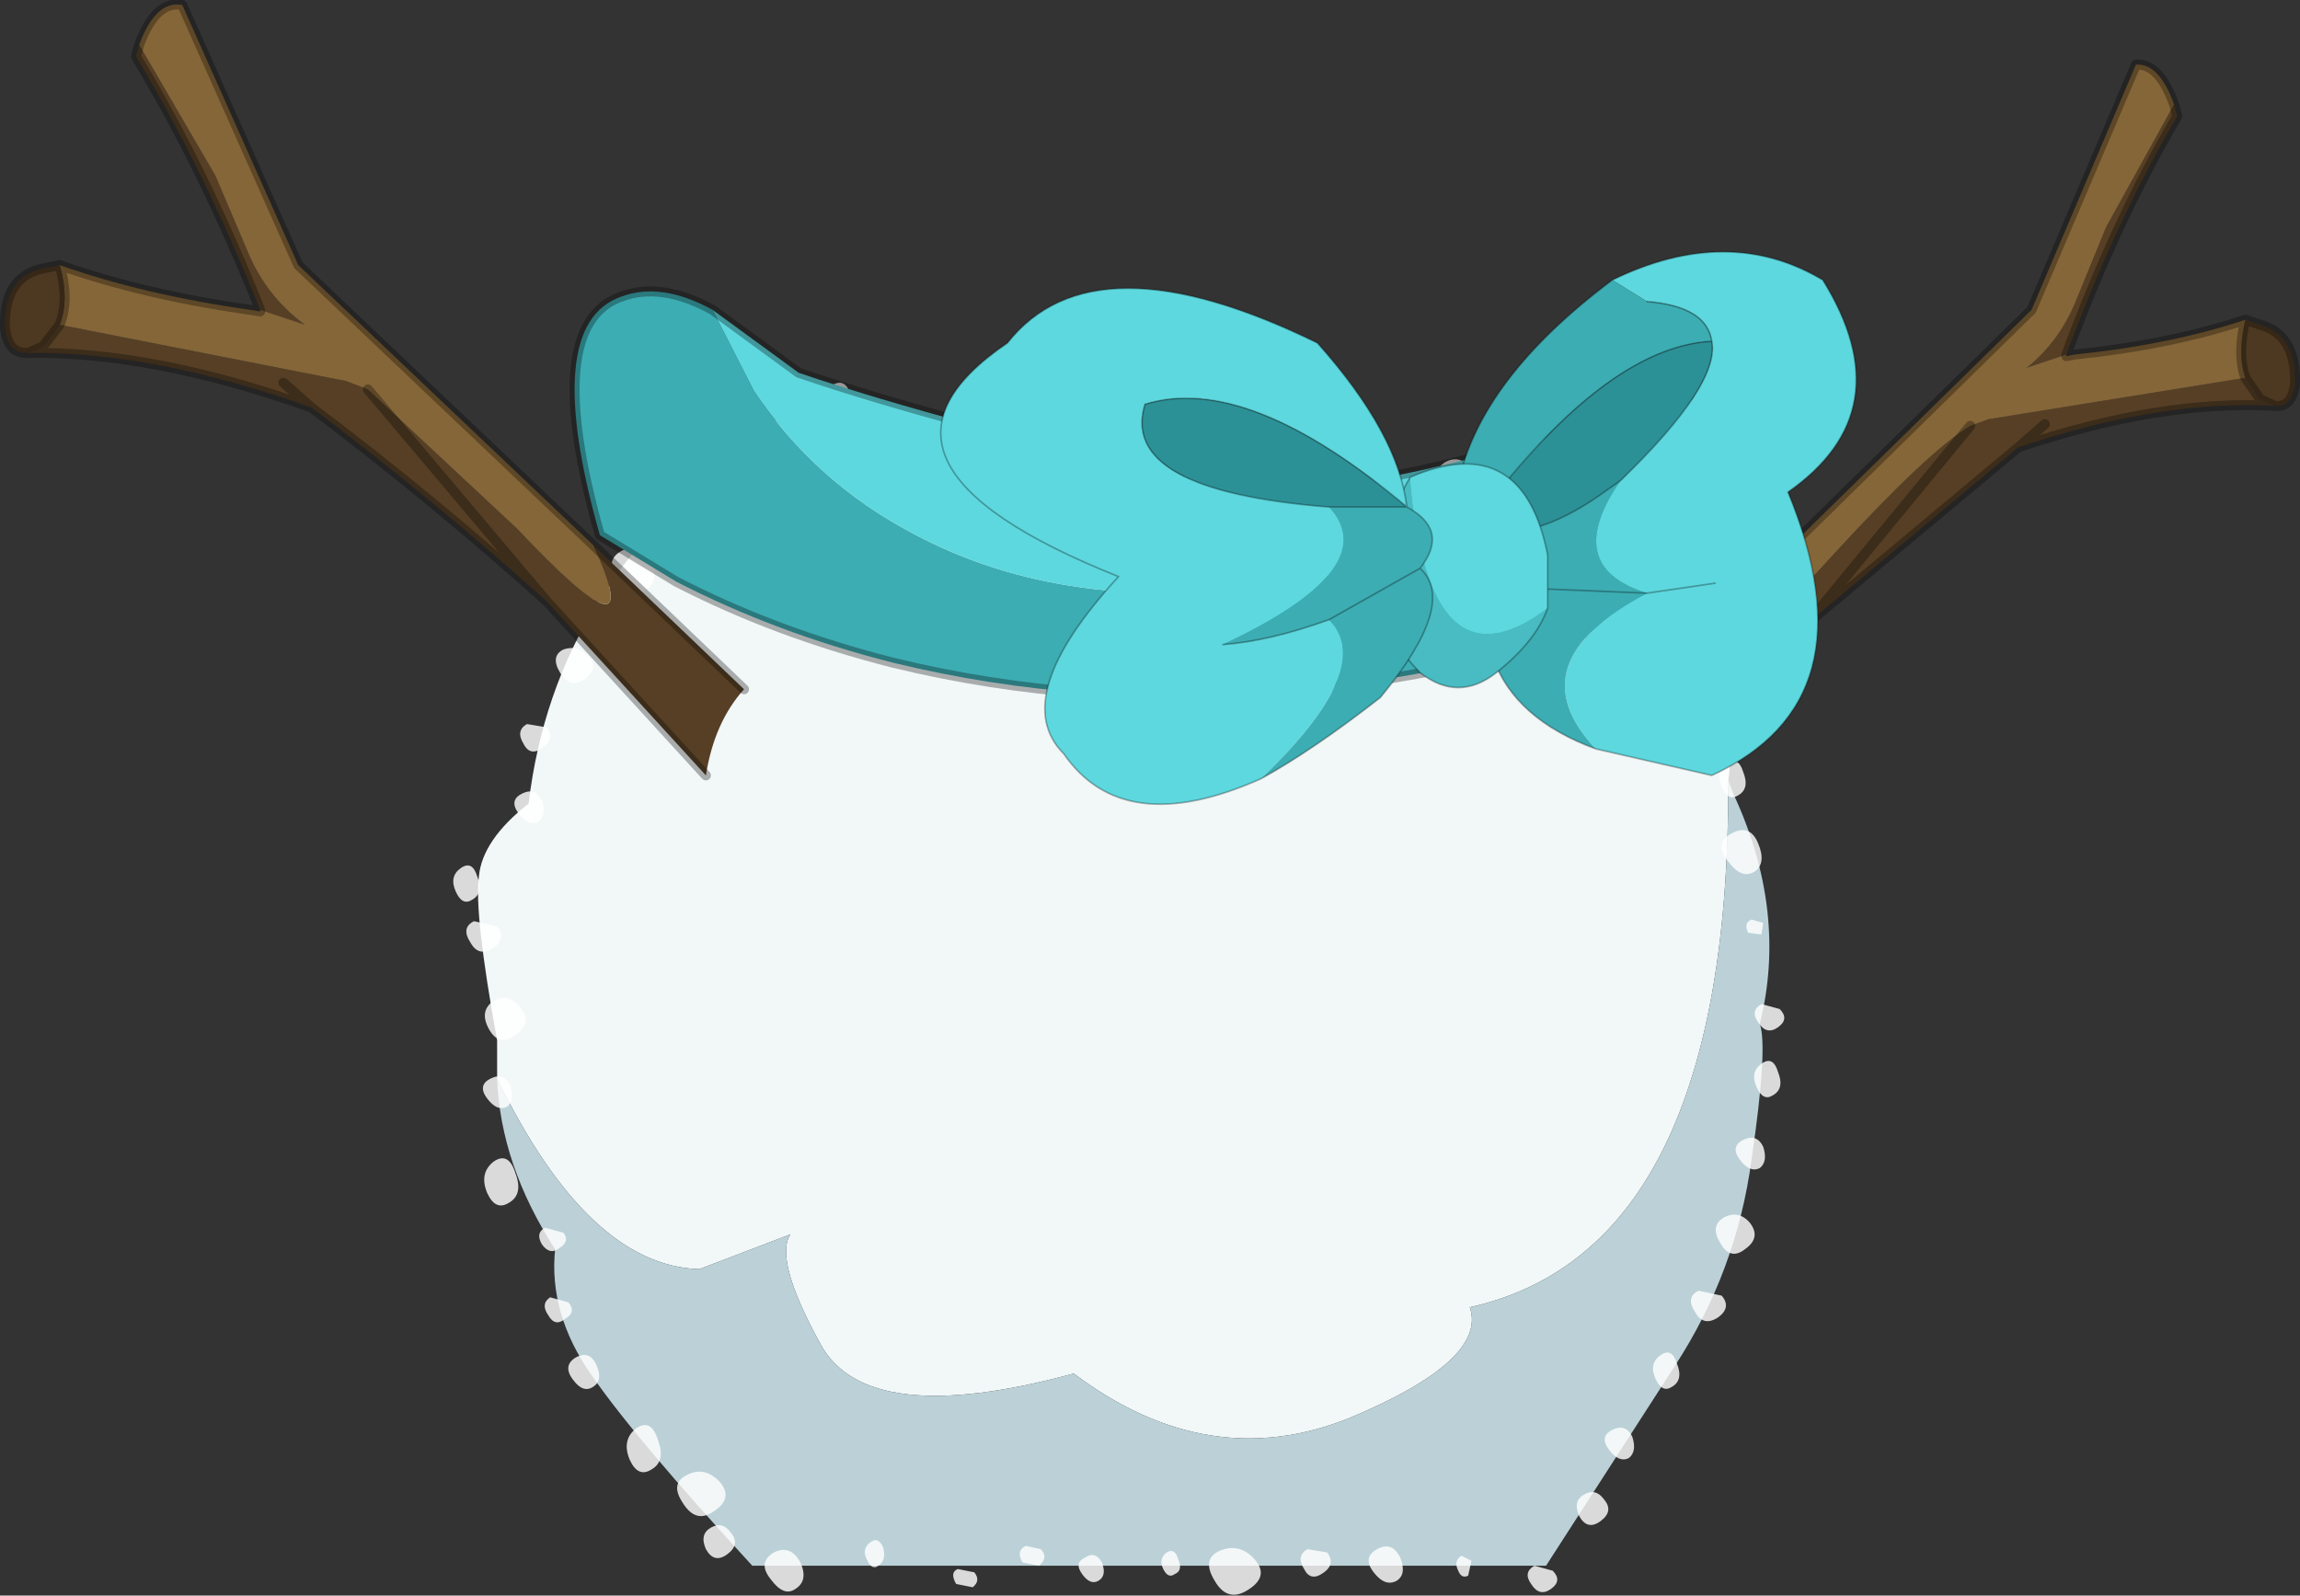 <?xml version="1.0" encoding="UTF-8" standalone="no"?>
<svg xmlns:xlink="http://www.w3.org/1999/xlink" height="48.15px" width="69.4px" xmlns="http://www.w3.org/2000/svg">
  <rect width="100%" height="100%" fill="#333333" stroke="none"/>
  <g transform="matrix(1.0, 0.0, 0.0, 1.0, 34.85, 47.3)">
    <use height="48.15" transform="matrix(1.0, 0.0, 0.0, 1.0, -34.85, -47.3)" width="69.4" xlink:href="#decoration200-shape0"/>
  </g>
  <defs>
    <g id="decoration200-shape0" transform="matrix(1.0, 0.0, 0.0, 1.0, 34.85, 47.3)">
      <path d="M32.9 -37.65 L33.35 -37.5 Q34.45 -37.2 34.4 -35.7 34.3 -35.0 33.8 -35.05 L33.35 -35.25 32.9 -35.9 Q32.65 -36.6 32.9 -37.65" fill="#4d3821" fill-rule="evenodd" stroke="none"/>
      <path d="M30.75 -44.15 L30.85 -43.8 Q29.0 -40.65 27.5 -36.6 L26.3 -36.2 Q27.3 -37.0 27.8 -38.25 L28.7 -40.45 30.75 -44.15 M33.8 -35.05 Q30.35 -35.25 26.05 -33.8 L19.7 -28.5 15.4 -23.65 Q15.2 -25.25 14.35 -26.2 L18.5 -30.15 Q16.9 -26.6 20.5 -30.6 23.35 -33.7 24.6 -34.45 L25.15 -34.65 32.9 -35.9 33.35 -35.25 33.8 -35.05 M26.85 -34.5 L26.05 -33.8 26.85 -34.5 M24.6 -34.45 L19.7 -28.5 24.6 -34.45" fill="#563f25" fill-rule="evenodd" stroke="none"/>
      <path d="M30.75 -44.15 L28.7 -40.45 27.8 -38.25 Q27.3 -37.0 26.3 -36.2 L27.5 -36.6 27.5 -36.55 27.75 -36.6 Q30.65 -36.9 32.9 -37.65 32.65 -36.6 32.9 -35.9 L25.15 -34.65 24.6 -34.45 Q23.35 -33.7 20.5 -30.6 16.9 -26.6 18.5 -30.15 L26.45 -37.95 29.6 -45.35 Q30.3 -45.4 30.75 -44.15" fill="#856638" fill-rule="evenodd" stroke="none"/>
      <path d="M27.5 -36.6 Q29.0 -40.65 30.85 -43.8 L30.75 -44.15 M27.5 -36.6 L27.5 -36.55 27.75 -36.6 Q30.65 -36.9 32.9 -37.65 L33.35 -37.5 Q34.45 -37.2 34.4 -35.7 34.3 -35.0 33.8 -35.05 30.35 -35.25 26.05 -33.8 L19.7 -28.5 15.4 -23.65 M14.35 -26.2 L18.5 -30.15 26.45 -37.95 29.6 -45.35 Q30.3 -45.4 30.75 -44.15 M26.05 -33.8 L26.85 -34.5 M32.9 -35.9 Q32.65 -36.6 32.9 -37.65 M32.9 -35.9 L33.35 -35.25 33.8 -35.05 M19.7 -28.5 L24.6 -34.45" fill="none" stroke="#000000" stroke-linecap="round" stroke-linejoin="round" stroke-opacity="0.302" stroke-width="0.3"/>
      <path d="M-19.85 -14.75 L-19.85 -15.9 Q-20.55 -19.75 -20.4 -20.85 -20.3 -21.95 -18.9 -23.05 -18.1 -29.75 -12.2 -33.85 -9.0 -36.1 -9.65 -35.3 -0.35 -27.7 6.65 -31.35 13.6 -35.05 12.0 -32.85 L15.7 -29.0 Q17.65 -26.2 17.3 -23.75 17.35 -9.6 9.5 -7.85 10.05 -6.25 5.85 -4.5 1.6 -2.8 -2.45 -5.85 -8.7 -4.15 -10.1 -6.75 -11.5 -9.3 -11.0 -10.05 L-13.75 -9.0 Q-17.1 -9.1 -19.85 -14.75" fill="#f2f7f8" fill-rule="evenodd" stroke="none"/>
      <path d="M-19.85 -14.75 Q-17.1 -9.1 -13.75 -9.0 L-11.0 -10.05 Q-11.5 -9.3 -10.1 -6.75 -8.7 -4.15 -2.45 -5.85 1.6 -2.8 5.85 -4.5 10.05 -6.25 9.5 -7.85 17.35 -9.6 17.3 -23.75 L17.45 -23.35 Q19.1 -19.8 18.25 -16.4 18.5 -15.7 18.0 -12.3 17.55 -8.95 15.7 -6.1 L11.8 -0.05 -12.15 -0.05 Q-15.65 -3.85 -17.0 -5.8 -18.3 -7.65 -18.1 -9.6 -19.75 -12.15 -19.85 -14.75" fill="#bbd1d7" fill-rule="evenodd" stroke="none"/>
      <path d="M8.6 -32.5 Q8.3 -33.05 8.75 -33.35 9.2 -33.6 9.55 -33.15 9.95 -32.7 9.4 -32.3 8.9 -31.95 8.6 -32.5 M7.05 -31.55 Q6.65 -32.05 7.15 -32.35 7.65 -32.6 7.95 -32.05 8.2 -31.5 7.8 -31.25 7.45 -31.0 7.05 -31.55 M3.35 -30.95 Q3.8 -30.45 3.2 -30.05 2.65 -29.65 2.25 -30.3 1.85 -30.9 2.4 -31.15 2.9 -31.4 3.35 -30.95 M0.45 -29.55 Q0.25 -29.9 0.55 -30.05 L1.0 -29.95 Q1.25 -29.7 0.95 -29.45 0.65 -29.25 0.45 -29.55 M5.35 -30.1 Q5.05 -29.9 4.85 -30.35 4.65 -30.8 5.0 -31.05 5.35 -31.3 5.5 -30.8 5.7 -30.3 5.35 -30.1 M11.65 -32.65 Q11.45 -33.15 11.85 -33.4 12.2 -33.7 12.4 -33.15 12.55 -32.6 12.2 -32.4 11.9 -32.2 11.65 -32.65 M10.8 -33.25 Q10.5 -33.7 10.9 -33.9 L11.6 -33.75 Q11.9 -33.4 11.5 -33.1 11.05 -32.8 10.8 -33.25 M14.0 -31.05 Q14.15 -30.75 13.95 -30.6 13.7 -30.45 13.5 -30.75 13.25 -31.05 13.55 -31.25 13.85 -31.4 14.0 -31.05 M14.55 -29.05 Q14.3 -29.4 14.6 -29.6 L15.15 -29.45 Q15.4 -29.15 15.05 -28.95 14.75 -28.7 14.55 -29.05 M17.65 -25.4 Q17.85 -24.9 17.5 -24.7 17.2 -24.5 17.0 -24.95 16.8 -25.4 17.15 -25.65 17.5 -25.9 17.65 -25.4 M16.3 -27.0 Q16.0 -27.45 16.4 -27.65 L17.1 -27.5 Q17.4 -27.15 17.0 -26.85 16.55 -26.55 16.3 -27.0 M17.1 -23.55 Q16.9 -24.0 17.25 -24.25 17.6 -24.5 17.75 -24.0 17.95 -23.5 17.6 -23.3 17.3 -23.1 17.1 -23.55 M17.9 -19.15 Q17.75 -19.45 18.0 -19.55 L18.35 -19.45 18.3 -19.1 17.9 -19.15 M17.3 -21.3 Q16.85 -21.85 17.4 -22.15 17.95 -22.45 18.2 -21.85 18.45 -21.25 18.1 -21.0 17.7 -20.75 17.3 -21.3 M18.8 -16.3 Q18.45 -16.05 18.2 -16.45 17.95 -16.8 18.3 -17.0 L18.85 -16.85 Q19.15 -16.55 18.8 -16.3 M18.65 -14.25 Q18.35 -14.05 18.15 -14.5 17.95 -14.95 18.3 -15.2 18.65 -15.45 18.8 -14.95 19.0 -14.45 18.65 -14.25 M18.35 -12.7 Q18.5 -12.25 18.25 -12.05 17.95 -11.9 17.65 -12.3 17.35 -12.7 17.75 -12.9 18.15 -13.1 18.35 -12.7 M0.7 -0.25 Q0.85 0.1 0.6 0.2 0.4 0.35 0.25 0.05 0.1 -0.25 0.35 -0.45 0.6 -0.6 0.7 -0.25 M3.0 -0.25 Q3.45 0.25 2.85 0.65 2.2 1.1 1.8 0.4 1.4 -0.25 1.95 -0.5 2.55 -0.75 3.0 -0.25 M5.2 -0.45 Q5.45 -0.1 5.1 0.15 4.7 0.45 4.5 0.05 4.25 -0.35 4.6 -0.55 L5.2 -0.45 M7.4 -0.3 Q7.6 0.2 7.3 0.4 6.95 0.6 6.6 0.15 6.25 -0.3 6.7 -0.55 7.15 -0.8 7.4 -0.3 M9.55 -0.2 L9.45 0.25 Q9.25 0.35 9.15 0.1 9.0 -0.2 9.25 -0.35 L9.55 -0.2 M17.8 -9.6 Q17.35 -9.25 17.05 -9.8 16.75 -10.3 17.15 -10.55 17.6 -10.8 17.95 -10.4 18.3 -9.95 17.8 -9.6 M16.3 -7.7 Q16.0 -8.15 16.4 -8.35 L17.1 -8.2 Q17.4 -7.85 17.0 -7.55 16.55 -7.25 16.3 -7.7 M12.8 -1.55 Q12.6 -2.0 12.95 -2.2 13.3 -2.4 13.55 -2.05 13.85 -1.7 13.45 -1.4 13.05 -1.1 12.8 -1.55 M13.7 -3.55 Q13.4 -3.95 13.8 -4.15 14.2 -4.35 14.4 -3.95 14.55 -3.5 14.3 -3.3 14.0 -3.15 13.7 -3.55 M15.6 -5.45 Q15.3 -5.25 15.1 -5.7 14.9 -6.15 15.25 -6.4 15.6 -6.65 15.75 -6.15 15.95 -5.65 15.6 -5.45 M11.35 0.5 Q11.1 0.15 11.45 -0.05 L12.0 0.1 Q12.3 0.4 11.95 0.65 11.6 0.9 11.35 0.5 M-11.4 -34.5 Q-11.6 -34.95 -11.25 -35.2 -10.9 -35.45 -10.75 -34.95 -10.55 -34.45 -10.9 -34.25 -11.2 -34.05 -11.4 -34.5 M-14.45 -31.7 Q-14.85 -31.4 -15.1 -31.85 -15.3 -32.3 -14.95 -32.5 -14.6 -32.7 -14.35 -32.35 -14.05 -32.0 -14.45 -31.7 M-12.8 -33.6 Q-12.5 -33.75 -12.25 -33.45 -11.95 -33.15 -12.3 -32.9 -12.65 -32.65 -12.9 -33.05 -13.15 -33.4 -12.8 -33.6 M-16.2 -29.8 Q-16.65 -30.4 -16.05 -30.7 -15.5 -31.0 -15.2 -30.4 -14.95 -29.75 -15.35 -29.5 -15.75 -29.2 -16.2 -29.8 M-17.35 -28.55 Q-17.5 -28.95 -17.2 -29.15 -16.95 -29.4 -16.8 -28.95 -16.65 -28.55 -16.9 -28.35 -17.2 -28.2 -17.35 -28.55 M-18.95 -25.45 L-18.35 -25.35 Q-18.1 -25.0 -18.45 -24.75 -18.85 -24.45 -19.05 -24.85 -19.3 -25.25 -18.95 -25.45 M-17.85 -27.7 Q-17.4 -27.85 -17.1 -27.5 -16.75 -27.15 -17.2 -26.8 -17.65 -26.5 -17.95 -27.0 -18.25 -27.5 -17.85 -27.7 M-3.95 -31.25 Q-4.1 -31.55 -3.85 -31.7 -3.65 -31.85 -3.55 -31.55 -3.45 -31.25 -3.65 -31.1 -3.85 -31.0 -3.95 -31.25 M-9.75 -35.3 L-9.7 -35.7 Q-9.4 -35.85 -9.25 -35.55 -9.15 -35.25 -9.35 -35.15 -9.5 -35.0 -9.75 -35.3 M-5.8 -32.4 Q-6.1 -32.85 -5.7 -33.05 L-5.0 -32.9 Q-4.7 -32.55 -5.1 -32.25 -5.55 -31.95 -5.8 -32.4 M-8.15 -33.3 Q-8.5 -33.95 -8.0 -34.25 -7.5 -34.55 -7.1 -34.05 -6.65 -33.55 -7.25 -33.1 -7.8 -32.65 -8.15 -33.3 M-1.65 -30.45 Q-1.95 -30.8 -1.6 -31.0 -1.25 -31.2 -1.05 -30.8 -0.85 -30.4 -1.1 -30.25 -1.4 -30.1 -1.65 -30.45 M-21.1 -20.4 Q-21.3 -20.85 -20.95 -21.1 -20.6 -21.35 -20.45 -20.85 -20.25 -20.35 -20.6 -20.15 -20.9 -19.95 -21.1 -20.4 M-20.55 -19.5 L-19.85 -19.35 Q-19.55 -19.0 -19.95 -18.7 -20.4 -18.4 -20.65 -18.85 -20.95 -19.3 -20.55 -19.5 M-19.2 -22.75 Q-19.5 -23.15 -19.1 -23.35 -18.7 -23.55 -18.5 -23.15 -18.35 -22.7 -18.6 -22.5 -18.9 -22.35 -19.2 -22.75 M-19.55 -13.9 Q-19.85 -13.75 -20.15 -14.15 -20.45 -14.55 -20.05 -14.75 -19.65 -14.95 -19.45 -14.55 -19.3 -14.1 -19.55 -13.9 M-19.3 -16.05 Q-19.8 -15.7 -20.1 -16.25 -20.4 -16.8 -19.95 -17.1 -19.5 -17.35 -19.15 -16.9 -18.75 -16.45 -19.3 -16.05 M-20.15 -11.3 Q-20.4 -11.9 -19.95 -12.25 -19.5 -12.55 -19.3 -11.9 -19.05 -11.25 -19.5 -11.0 -19.9 -10.75 -20.15 -11.3 M-17.95 -9.65 Q-18.25 -9.4 -18.5 -9.75 -18.7 -10.1 -18.4 -10.25 L-17.85 -10.1 Q-17.65 -9.85 -17.95 -9.65 M-18.25 -8.15 L-17.7 -8.0 Q-17.45 -7.7 -17.8 -7.5 -18.1 -7.25 -18.3 -7.6 -18.55 -7.95 -18.25 -8.15 M-17.55 -5.65 Q-17.9 -6.1 -17.45 -6.35 -17.05 -6.55 -16.85 -6.1 -16.65 -5.65 -16.95 -5.45 -17.25 -5.25 -17.55 -5.65 M-15.85 -3.25 Q-16.1 -3.85 -15.65 -4.2 -15.2 -4.5 -15.0 -3.85 -14.75 -3.2 -15.2 -2.95 -15.6 -2.7 -15.85 -3.25 M-14.25 -1.95 Q-14.65 -2.55 -14.1 -2.8 -13.6 -3.05 -13.15 -2.6 -12.7 -2.1 -13.3 -1.7 -13.85 -1.3 -14.25 -1.95 M-13.55 -0.55 Q-13.75 -1.0 -13.4 -1.2 -13.05 -1.4 -12.8 -1.05 -12.5 -0.7 -12.9 -0.4 -13.3 -0.1 -13.55 -0.55 M-10.7 -0.15 Q-10.45 0.4 -10.85 0.65 -11.2 0.9 -11.6 0.35 -12.0 -0.15 -11.5 -0.45 -11.0 -0.7 -10.7 -0.15 M-8.7 -0.25 Q-8.85 -0.55 -8.6 -0.75 -8.35 -0.95 -8.2 -0.6 -8.1 -0.2 -8.35 -0.05 -8.55 0.1 -8.7 -0.25 M-3.45 -0.55 Q-3.2 -0.3 -3.5 -0.05 L-4.0 -0.15 Q-4.2 -0.5 -3.9 -0.65 L-3.45 -0.55 M-1.6 -0.15 Q-1.45 0.25 -1.7 0.4 -1.95 0.55 -2.2 0.2 -2.45 -0.15 -2.1 -0.3 -1.8 -0.5 -1.6 -0.15 M-6.0 0.5 Q-6.2 0.15 -5.95 0.05 L-5.45 0.15 Q-5.25 0.4 -5.5 0.6 L-6.0 0.5" fill="#ffffff" fill-opacity="0.82" fill-rule="evenodd" stroke="none"/>
      <path d="M-16.95 -30.85 L-12.4 -26.5 Q-13.3 -25.5 -13.55 -23.9 L-18.35 -29.15 -23.75 -35.55 -18.35 -29.15 Q-21.8 -32.25 -25.45 -35.0 -30.2 -36.7 -34.0 -36.65 L-33.55 -36.85 -33.05 -37.5 -24.4 -35.8 -23.75 -35.55 -19.25 -31.35 Q-15.2 -27.05 -16.95 -30.85 M-30.65 -45.95 L-28.35 -42.0 -27.35 -39.65 Q-26.8 -38.35 -25.65 -37.5 L-27.0 -37.95 Q-28.7 -42.2 -30.75 -45.6 L-30.65 -45.95 M-26.3 -35.75 L-25.45 -35.0 -26.3 -35.75" fill="#563f25" fill-rule="evenodd" stroke="none"/>
      <path d="M-16.95 -30.85 Q-15.2 -27.05 -19.25 -31.35 L-23.75 -35.55 -24.4 -35.8 -33.05 -37.5 Q-32.75 -38.25 -33.05 -39.3 -30.5 -38.4 -27.3 -37.95 L-27.0 -37.9 -27.0 -37.95 -25.65 -37.5 Q-26.8 -38.35 -27.35 -39.65 L-28.35 -42.0 -30.65 -45.95 Q-30.15 -47.3 -29.35 -47.15 L-25.85 -39.3 -16.95 -30.85" fill="#856638" fill-rule="evenodd" stroke="none"/>
      <path d="M-33.05 -39.3 Q-32.75 -38.25 -33.05 -37.5 L-33.55 -36.85 -34.0 -36.65 Q-34.6 -36.6 -34.7 -37.4 -34.75 -38.95 -33.55 -39.2 L-33.05 -39.3" fill="#4d3821" fill-rule="evenodd" stroke="none"/>
      <path d="M-12.4 -26.5 L-16.95 -30.85 -25.85 -39.3 -29.35 -47.15 Q-30.15 -47.3 -30.65 -45.95 L-30.75 -45.6 Q-28.7 -42.2 -27.0 -37.95 L-27.0 -37.9 -27.3 -37.95 Q-30.5 -38.4 -33.05 -39.3 -32.75 -38.25 -33.05 -37.5 L-33.55 -36.85 -34.0 -36.65 Q-30.2 -36.7 -25.45 -35.0 L-26.3 -35.75 M-23.75 -35.55 L-18.35 -29.15 -13.55 -23.9 M-34.0 -36.65 Q-34.6 -36.6 -34.7 -37.4 -34.75 -38.95 -33.55 -39.2 L-33.05 -39.3 M-18.35 -29.15 Q-21.8 -32.25 -25.45 -35.0" fill="none" stroke="#000000" stroke-linecap="round" stroke-linejoin="round" stroke-opacity="0.302" stroke-width="0.3"/>
      <path d="M18.55 -35.1 L18.4 -33.3 Q18.0 -31.15 16.7 -29.45 3.6 -24.5 -7.9 -27.3 -11.45 -28.2 -14.45 -29.75 L-16.75 -31.15 Q-18.55 -37.5 -16.1 -38.35 -14.9 -38.8 -13.35 -37.95 L-12.1 -35.5 Q-10.25 -32.75 -7.3 -31.2 2.0 -26.2 18.55 -35.1" fill="#3cadb3" fill-rule="evenodd" stroke="none"/>
      <path d="M-13.35 -37.95 L-10.75 -36.05 Q-6.35 -34.55 1.9 -32.65 4.8 -32.0 12.2 -34.2 18.5 -36.05 18.55 -35.1 2.0 -26.2 -7.3 -31.2 -10.25 -32.75 -12.1 -35.5 L-13.35 -37.95" fill="#5dd8de" fill-rule="evenodd" stroke="none"/>
      <path d="M-13.35 -37.95 L-10.75 -36.05 Q-6.35 -34.55 1.9 -32.65 4.8 -32.0 12.2 -34.2 18.5 -36.05 18.55 -35.1 L18.4 -33.3 Q18.0 -31.15 16.7 -29.45 3.6 -24.5 -7.9 -27.3 -11.45 -28.2 -14.45 -29.75 L-16.75 -31.15 Q-18.55 -37.5 -16.1 -38.35 -14.9 -38.8 -13.35 -37.95 Z" fill="none" stroke="#000000" stroke-linecap="round" stroke-linejoin="round" stroke-opacity="0.302" stroke-width="0.3"/>
      <path d="M14.85 -38.2 L13.8 -38.85 Q17.3 -40.55 20.15 -38.85 22.6 -34.9 19.1 -32.45 21.7 -26.15 16.8 -23.9 L13.3 -24.7 Q10.85 -27.3 14.85 -29.4 12.25 -30.2 14.05 -32.8 17.05 -35.7 16.8 -37.0 16.65 -38.05 14.85 -38.2 M16.9 -29.7 L14.85 -29.4 16.9 -29.7" fill="#5dd8de" fill-rule="evenodd" stroke="none"/>
      <path d="M13.8 -38.85 L14.85 -38.2 Q16.65 -38.05 16.8 -37.0 13.95 -36.85 10.55 -32.7 L10.85 -31.25 9.15 -32.7 Q9.8 -35.85 13.8 -38.85 M14.05 -32.8 Q12.25 -30.2 14.85 -29.4 L11.2 -29.55 14.85 -29.4 Q10.85 -27.3 13.3 -24.7 10.85 -25.6 10.2 -27.45 10.2 -28.75 11.2 -29.55 10.05 -30.05 10.85 -31.25 12.1 -31.4 13.55 -32.45 L14.05 -32.8" fill="#3cadb3" fill-rule="evenodd" stroke="none"/>
      <path d="M16.8 -37.0 Q17.05 -35.7 14.05 -32.8 L13.55 -32.45 Q12.1 -31.4 10.85 -31.25 L10.55 -32.7 Q13.95 -36.85 16.8 -37.0" fill="#2c9197" fill-rule="evenodd" stroke="none"/>
      <path d="M14.85 -38.2 Q16.65 -38.05 16.8 -37.0 17.05 -35.7 14.05 -32.8 L13.55 -32.45 Q12.1 -31.4 10.85 -31.25 10.05 -30.05 11.2 -29.55 L14.85 -29.4 16.9 -29.7 M13.3 -24.7 L16.8 -23.9 Q21.7 -26.15 19.1 -32.45 22.6 -34.9 20.15 -38.85 17.3 -40.55 13.8 -38.85 9.8 -35.85 9.15 -32.7 L10.85 -31.25 10.55 -32.7 Q13.95 -36.85 16.8 -37.0 M13.3 -24.7 Q10.85 -25.6 10.2 -27.45 10.2 -28.75 11.2 -29.55" fill="none" stroke="#000000" stroke-linecap="round" stroke-linejoin="round" stroke-opacity="0.298" stroke-width="0.05"/>
      <path d="M7.7 -32.9 Q8.25 -26.25 11.85 -28.95 11.5 -27.95 10.3 -27.0 9.15 -26.1 8.0 -27.0 5.65 -29.35 7.7 -32.9" fill="#48bcc2" fill-rule="evenodd" stroke="none"/>
      <path d="M7.7 -32.9 Q11.1 -34.35 11.85 -30.55 L11.85 -28.95 Q8.25 -26.25 7.7 -32.9" fill="#5dd8de" fill-rule="evenodd" stroke="none"/>
      <path d="M11.85 -28.95 L11.85 -30.55 Q11.1 -34.35 7.7 -32.9 M11.85 -28.95 Q11.5 -27.95 10.3 -27.0 9.15 -26.1 8.0 -27.0 5.65 -29.35 7.7 -32.9" fill="none" stroke="#000000" stroke-linecap="round" stroke-linejoin="round" stroke-opacity="0.298" stroke-width="0.05"/>
      <path d="M3.2 -23.8 Q-0.95 -21.95 -2.75 -24.55 -4.45 -26.25 -1.1 -29.9 -9.75 -33.35 -4.45 -36.95 -1.85 -40.25 4.9 -36.95 7.35 -34.2 7.6 -32.0 2.8 -36.05 -0.3 -35.1 -1.1 -32.5 5.25 -32.0 6.95 -30.15 2.05 -27.85 3.45 -27.95 5.25 -28.6 6.7 -27.15 3.2 -23.8" fill="#5dd8de" fill-rule="evenodd" stroke="none"/>
      <path d="M3.2 -23.8 Q6.7 -27.15 5.25 -28.6 3.45 -27.95 2.05 -27.85 6.95 -30.15 5.25 -32.0 L7.6 -32.0 Q8.9 -31.3 8.0 -30.15 9.15 -29.1 6.8 -26.25 4.75 -24.65 3.2 -23.8 M8.0 -30.15 L5.25 -28.6 8.0 -30.15" fill="#3cadb3" fill-rule="evenodd" stroke="none"/>
      <path d="M5.25 -32.0 Q-1.1 -32.5 -0.3 -35.1 2.8 -36.05 7.6 -32.0 L5.25 -32.0" fill="#2c9197" fill-rule="evenodd" stroke="none"/>
      <path d="M7.6 -32.0 Q7.35 -34.2 4.9 -36.95 -1.85 -40.25 -4.45 -36.95 -9.75 -33.35 -1.1 -29.9 -4.45 -26.25 -2.75 -24.55 -0.95 -21.95 3.2 -23.8 M5.25 -28.6 Q3.45 -27.95 2.05 -27.85 M5.25 -32.0 Q-1.1 -32.5 -0.3 -35.1 2.8 -36.05 7.6 -32.0 8.9 -31.3 8.0 -30.15 9.15 -29.1 6.8 -26.25 4.75 -24.65 3.2 -23.8 M5.25 -28.6 L8.0 -30.15 M7.6 -32.0 L5.25 -32.0" fill="none" stroke="#000000" stroke-linecap="round" stroke-linejoin="round" stroke-opacity="0.298" stroke-width="0.05"/>
    </g>
  </defs>
</svg>
